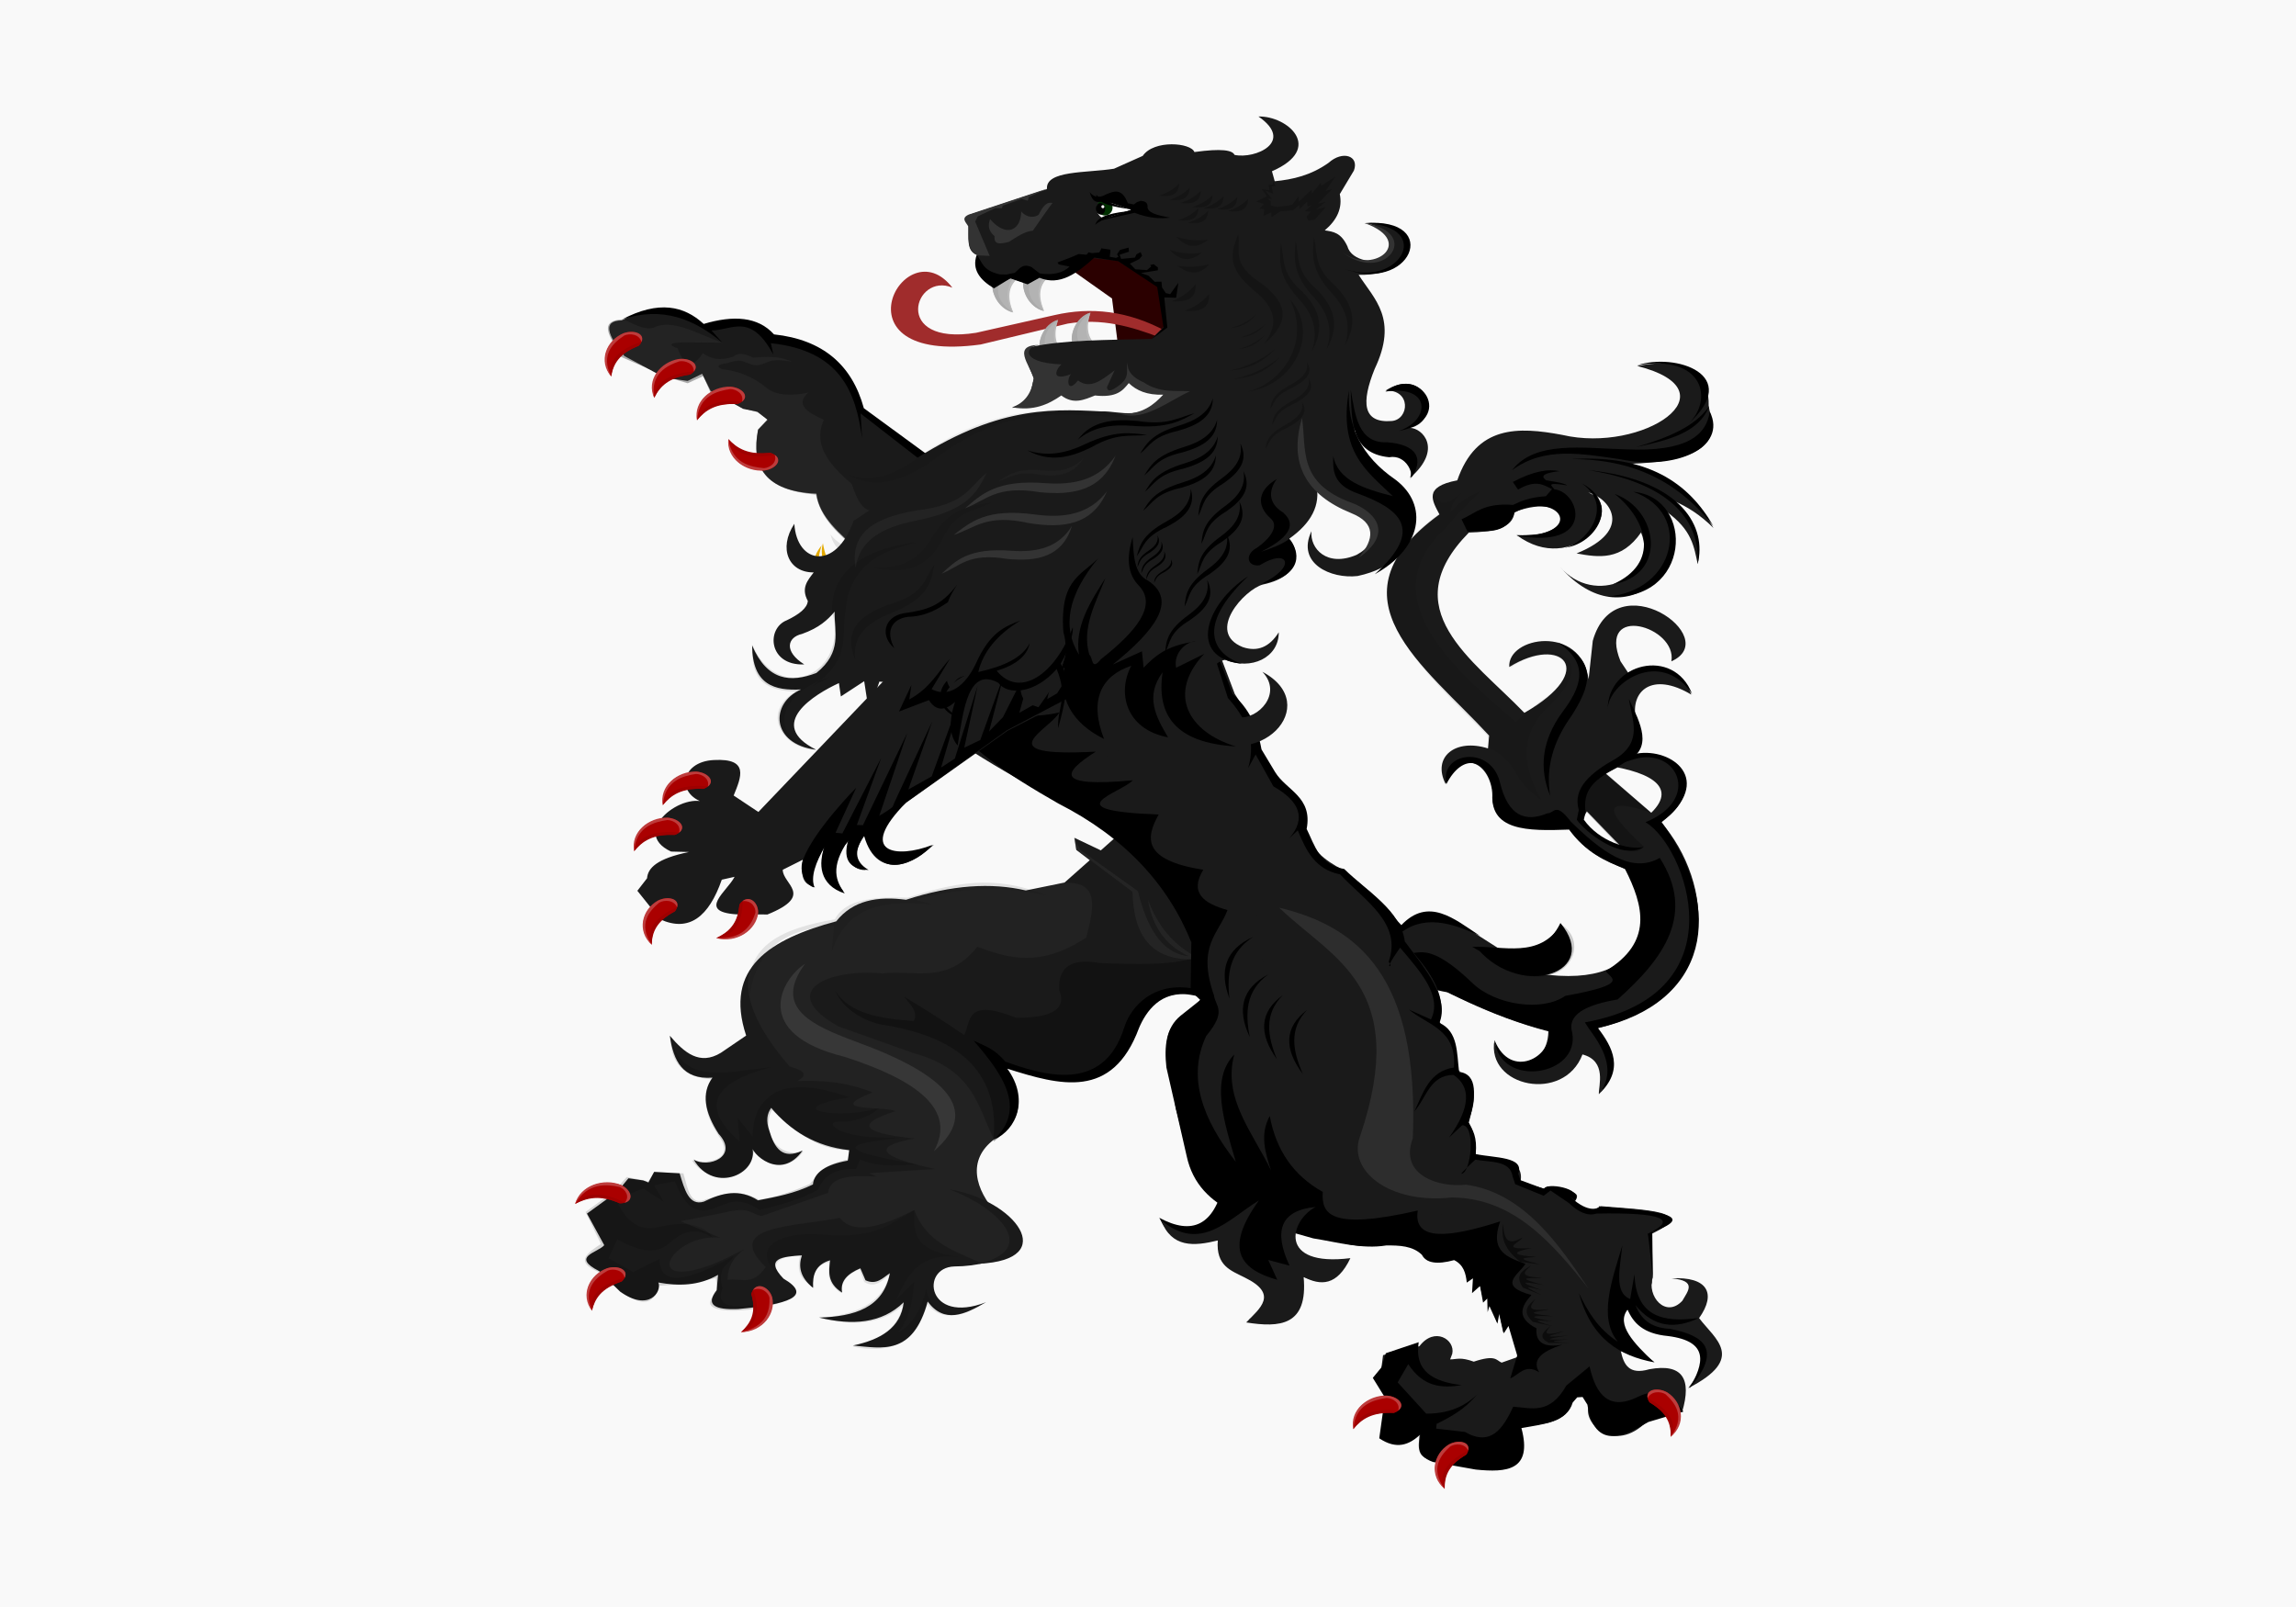 <?xml version="1.0" encoding="UTF-8"?>
<svg enable-background="new 0 0 820 952" version="1.1" viewBox="0 0 1000 700" xml:space="preserve" xmlns="http://www.w3.org/2000/svg" xmlns:cc="http://creativecommons.org/ns#" xmlns:dc="http://purl.org/dc/elements/1.1/" xmlns:rdf="http://www.w3.org/1999/02/22-rdf-syntax-ns#"><rect width="1e3" height="700" fill="#f9f9f9"/><g transform="matrix(1.848 0 0 1.621 -299.22 -693.97)"><path d="m384.2 553.71-19.374-16.125c-3.744-13.471-11.385-18.746-21.314-19.209-4.293-6.378-10.544-3.393-16.248-3.027-7.006-6.036-13.053-4.585-18.843-1.133-4.527 0.058-3.414 3.839 0.672 9.583l9.524 5.817 5.355 0.861 3.426-1.923 1.993 4.583 7.659 4.832 3.356 0.782 2.406 2.166-2.236 2.631c-1.62 9.902 1.538 16.6 13.756 17.225 0.668 6.32 5.574 10.763 10.03 15.406l22.141-4.387-2.444-17.326z" fill="#1a1a1a" stroke-opacity="0"/><path d="m308.89 513.92c2.766 1.505 5.601 3.403 7.831 1.845 4.726-1.683 10.321 2.556 15.571 4.437l-9.181-0.099c-3.642 0.115-3.616 0.735-1.471 1.644 1.497 4.715 3.421 5.598 5.928 1.276 1.775 1.493 3.985 2.162 7.21 0.912 1.057-1.172 2.686-0.831 4.598 0.262 3.053-0.175 6.097-0.59 9.219 1.159-3.241-0.754-4.775-0.458-5.879 0.102-2.966 1.569-3.8 0.424-5.178-0.029-1-0.588-2.379-0.487-4.109 0.252-2.864 0.391-2.452 0.993-1.354 1.64 3.816 0.437 7.417 2.085 10.426 4.947 2.457 2.337 6.514 2.185 9.916 1.337-3.143 3.191-0.276 5.339 3.671 7.3-4.407 11.179 9.43 18.404 15.194 25.997 0.49 5.297-1.79 8.465-6.877 9.478-4.451-4.325-9.011-8.567-10.192-15.348-11.46-1.107-15.734-7.093-13.561-17.457l2.135-2.835-2.3-1.829-3.692-1.249-7.44-4.088-1.685-4.398-3.696 1.935-4.886-1.737-10.779-5.35c-1.734-4.244-6.346-9.795 0.583-10.104z" fill="#333" fill-opacity=".387" stroke-opacity="0"/><path d="m308.54 513.93c8.647-5.167 14.6-3.626 19.222 1.229 6.998-2.378 12.767-1.993 16.572 2.809 11.513 1.405 18.399 8.221 21.176 19.841l19.763 16.494-0.494 2.671-20.043-17.758 0.354 6.674c-1.476-12.589-5.2-23.569-21.496-25.561l0.579 3.058c-5.429-11.511-9.85-6.418-14.584-6.488l2.588 3.305c-6.682-6.392-14.182-9.847-23.636-6.274z" stroke-opacity="0"/><path d="m335.77 536.64c-4.858-0.106-7.046 0.622-9.578 4.392-0.193-3.492 1.049-7.91 7.296-8.927 3.025-0.423 5.916 3.051 2.282 4.535z" fill="#a00" stroke-opacity="0"/><path d="m326.2 541.03c1.896-2.635 4.367-4.618 9.553-4.345 0.5-0.18 0.784-0.432 1.058-0.652-3.962-0.499-9.446 0.018-10.612 4.997z" fill="#9e0000" stroke-opacity="0"/><path d="m336.78 536.07c0.544-2.105-1.338-3.397-2.771-3.408-2.943 0.5-7.472 1.747-7.808 8.44-0.947-5.159 3.436-9.229 7.864-9.079 2.741 0.263 4.534 2.448 2.715 4.047z" fill="#be3c3c" stroke-opacity="0"/><path d="m324.57 528.74c-4.775 0.9-6.765 2.065-8.463 6.278-0.911-3.377-0.609-7.955 5.293-10.243 2.873-1.04 6.419 1.762 3.171 3.965z" fill="#a00" stroke-opacity="0"/><path d="m316.11 535c1.31-2.97 3.318-5.421 8.448-6.227 0.452-0.279 0.678-0.585 0.901-0.856-3.98 0.331-9.238 1.971-9.349 7.083z" fill="#9e0000" stroke-opacity="0"/><path d="m325.43 527.97c0.097-2.172-2.012-3.047-3.416-2.761-2.776 1.098-6.949 3.254-5.894 9.872-1.993-4.851 1.454-9.741 5.816-10.509 2.736-0.309 4.942 1.458 3.493 3.398z" fill="#be3c3c" stroke-opacity="0"/><path d="m312.46 520.99c-4.367 2.131-5.978 3.781-6.502 8.293-1.772-3.015-2.692-7.511 2.395-11.278 2.495-1.762 6.657 1e-3 4.106 2.985z" fill="#a00" stroke-opacity="0"/><path d="m305.96 529.27c0.478-3.211 1.766-6.106 6.501-8.239 0.362-0.389 0.499-0.744 0.642-1.064-3.751 1.372-8.388 4.344-7.143 9.303z" fill="#9e0000" stroke-opacity="0"/><path d="m313.1 520.02c-0.481-2.121-2.746-2.407-4.024-1.76-2.387 1.793-5.841 4.976-3.073 11.079-3.205-4.152-1.174-9.778 2.83-11.673 2.557-1.022 5.151 0.099 4.268 2.354z" fill="#be3c3c" stroke-opacity="0"/><path d="m343.44 549.83c-4.838 0.45-7.072-0.122-9.865-3.703 0.054 3.497 1.606 7.815 7.91 8.388 3.048 0.208 5.686-3.462 1.956-4.685z" fill="#a00" stroke-opacity="0"/><path d="m333.59 546.13c2.077 2.494 4.683 4.297 9.837 3.658 0.511 0.144 0.813 0.376 1.102 0.575-3.917 0.779-9.424 0.651-10.939-4.233z" fill="#9e0000" stroke-opacity="0"/><path d="m344.49 550.32c0.692 2.061-1.094 3.484-2.522 3.595-2.971-0.29-7.577-1.214-8.386-7.866-0.579 5.213 4.081 8.963 8.487 8.5 2.715-0.456 4.349-2.763 2.421-4.229z" fill="#be3c3c" stroke-opacity="0"/><path d="m547.75 526.45c1.516-0.152 17.157-4.614 16.872 10.681 0.655 4.898 5.168 14.591-18.189 15.601 11.905 4.948 16.206 11.014 19.31 17.255-3.086-3.516-6.268-5.815-9.51-7.339 4.047 5.356 6.882 10.9 5.8 17.05-0.877-4.608-1.273-9.178-7.498-14.204 7.841 12.841-9.227 35.43-25.016 14.855 8.238 11.081 23.475 2.701 19.159-9.142-4.617 7.576-9.895 6.741-15.195 5.622 13.73-6.335 7.669-14.958 2.756-16.382 9.462 4.219-3.587 22.759-16.88 11.448 15.512 0.91 12.948-11.945-0.499-6.21-0.378 4.566-5.233 5.339-10.762 5.542-17.776 20.607 0.775 33.894 13.082 48.439 17.616-11.46 8.778-21.053-3.559-12.315-0.49-8.152 16.851-11.534 18.7 3.267l0.979-10.305c5.32-21.391 30.91-0.73 18.525 5.51 1.424-9.339-17.521-15.678-11.996-0.035l1.84 3.153c4.068-3.132 12.498-1.967 14.848 5.825-9.239-6.306-14.466-0.962-13.041 6.654 2.845 5.421 1.412 10.358-7.218 14.482l10.821 10.625c6.519-7.233-0.828-11.551-13.184-13.098l10.067-2.643c13.503-0.689 14.307 11.906 5.362 18.173 12.349 15.99 15.676 47.451-15.652 55.651 2.321 3.942 7.622 8.04 1.064 17.537-0.113-2.167 1.987-8.938-3.86-10.683-4.368 13.146-22.752 8.766-20.739-3.877 1.076 8.276 12.437 9.009 12.702-2.318-13.85-4.132-25.887-11.576-31.663-15.414l-4.921-10.465 6.678-5.346c3.86-1.868 5.979 0.897 8.71 2.035l18.758 13.653c28.146 4.819 27.122-18.101 20.624-28.029-4.591-2.354-9.19-4.177-13.713-11.453l-0.789-5.478 4.881 4.293c1.934 3.951 5.262 5.416 8.693 6.698l-8.18-9.62-2.405 4.88c-6.889-0.989-19.067 1.87-19.87-8.323 0.24-9.046-7.244-14.428-11.001-3.869-3.303-7.34 2.324-12.376 9.967-9.603l0.269-3.44c-15.228-18.855-38.795-37.004-11.702-59.443-1.704-3.664-3.862-7.419 4.193-9.151 4.495-14.822 14.306-14.459 24.778-12.207 18.883 5.037 41.079-11.76 17.603-18.537z" fill="#1a1a1a" stroke-opacity="0"/><path d="m551.08 646.53-10.648-10.612c-4.634 2.63-5.429 6.267-4.632 10.321l7.953 9.499c2.006 1.202 4.4 1.942 5.578-0.166-10.03-10.471-9.1-13.241 1.75-9.041z" fill-opacity=".217" stroke-opacity="0"/><path d="m502.82 638.77c3.851-8.469 9.581-6.955 10.9 1.83-1.134 10.914 8.272 10.847 18.009 10.435 3.826 5.995 8.425 8.499 13.135 10.505 4.507 10.088 6.624 19.807-4.495 27.484 0.912 1.904 6.288 3.45-9.566 6.7-5.412 4.322-16.43 2.518-21.88-3.459-12.223-13.407-13.344-5.614-16.088-8.97 3.356 3.828-2.619 8.901 10.219 11.465 7.218 3.83 14.322 7.718 23.884 10.367 0.899 6.988-8.988 13.266-12.773 2.525 1.273 13.067 20.155 9.596 18.298-2.018-1.301-4.92 3.253-7.508 10.698-8.944 10.993-11.138 18.383-23 9.929-38.043-6.787 4.415-13.858-1.827-20.974-9.764-3.657-5.492-3.894-2.118-5.477-2.233-5.322 2.541-9.3 0.642-11.187-8.171-2.109-10.317-14.351-8.285-12.63 0.292z" stroke-opacity="0"/><path d="m517.8 607.63c2.933-7.811 25.202-6.226 8.218 11.281-6.179 7.558-4.989 15.792-0.792 24.302-2.064-1.926-4.19-3.47-5.951-7.266-1.633-3.515-3.903-5.42-6.346-6.887l-0.477-3.335c-19.054-21.675-35.797-39.26-11.39-59.536-0.987-2.077-1.573-4.382-1.405-6.469 0.996 2.925 2.04 5.751 6.836 0.641-2.339 2.732-2.571 4.092-2.76 5.423 2.433-3.215 4.824-4.569 7.21-5.714-3.046 3.308-6.008 6.592-8.004 9.588-17.945 18.417 0.76 37.473 16.192 52.44l5.318-5.117c13.898-10.224 3.26-17.527-6.647-9.35z" fill-opacity=".075" stroke-opacity="0"/><path d="m519.34 571.98c2.742 0.01 4.779-0.091 6.133-0.537 8.994-2.965 1.775-10.866-6.61-5.593-2.032 6.358-6.922 4.708-11.091 5.077l-1.397-3.269c3.431-1.697 5.255-4.466 12.128-3.867 1.904-1.03 3.858-2.042 7.747-2.329l1.454-1.918c-2.03-1.149-3.879-2.635-8.009 0.126l-1.231-2.052c4.992-2.99 8.38-3.527 11.009-2.901-3.023 0.419-4.889 1.073-3.149 2.462 3.557 0.604 4.579 1.01 4.936 1.364-5.669-1.047-3.288 0.316-3.038 1.042 6.291 0.82 9.651 16.382-8.881 12.396z" stroke-opacity="0"/><path d="m565.71 569.44c-5.853-11.62-15.513-19.195-33.464-17.962 16.235-9.7e-4 26.129 7.472 33.464 17.962z" stroke-opacity="0"/><path d="m562.02 579.66c0.49-8.976-3.521-21.207-25.865-25.228 22.452 2.644 28.059 15.578 25.865 25.228z" stroke-opacity="0"/><path d="m540.76 588.41c19.823 1.651 20.769-26.566 6.134-28.14 14.139 5.755 9.855 26.687-6.134 28.14z" stroke-opacity="0"/><path d="m542.47 560.85c10.389 4.243 12.448 21.786-0.418 24.267 11.121-5.656 8.171-17.206 0.418-24.267z" stroke-opacity="0"/><path d="m534.7 557.99c8.716 6.936-0.653 18.21-5.333 17.338 7.576 0.49 15.276-11.392 5.333-17.338z" stroke-opacity="0"/><path d="m564.74 537.25c-3.326 5.557-9.909 8.559-17.214 10.996 7.457-1.824 14.789-3.782 17.214-10.996z" stroke-opacity="0"/><path d="m564.87 538.7c-0.753 6.32-5.364 10.924-19.853 10.152-10.118-0.272-21.286-2.425-26.754 5.623 7.629-6.484 16.648-4.39 25.561-2.95 12.974 3.114 25.275-3.164 21.046-12.825z" stroke-opacity="0"/><path d="m559.77 542.04c13.061-13.29-3.168-19.209-11.985-15.757 15.81-3.155 18.008 9.496 11.985 15.757z" stroke-opacity="0"/><path d="m529.01 600.72c7.829 5.788 5.438 12.27 1.046 18.889-4.732 7.462-5.478 14.911-2.79 22.351-1.108-7.409 0.653-14.594 5.077-21.57 4.152-7.471 6.653-14.655-3.332-19.67z" stroke-opacity="0"/><path d="m560.71 614.56c-4.365-12.81-19.975-8.158-19.889 4.163 0.021-6.84 12.315-16.741 19.889-4.163z" stroke-opacity="0"/><path d="m545.82 615.95c2.683 6.419 5.977 13.413-0.845 16.936-4.532 3.48-10.379 5.443-9.34 13.263l-0.435 2.223c3.634 5.839 10.489 8.259 14.12 7.348-5.462 3.806-13.988-4.33-15.774-7.326l0.464-2.597c-1.53-5.912 2.845-10.096 8.733-13.837 6.433-4.627 3.806-10.443 3.077-16.009z" stroke-opacity="0"/><path d="m553.54 649.04c15.053 23.492 11.133 48.629-15.021 55.32 3.427 5.106 6.356 11.168 0.209 17.784 3.881-5.609 1.7-11.472-2.206-17.408l-1.082-1.893c37.118-7.646 23.701-47.562 14.286-53.782 13.324-6.181 7.442-20.161-2.483-17.004l-3.76 1.3 4.243-2.752c8.258-1.591 18.407 7.129 5.814 18.434z" stroke-opacity="0"/><path d="m480.81 696.8c-3.66 5.941-1.475 11.501 5.42 16.753-4.583-5.207-7.849-10.593-5.42-16.753z" stroke-opacity="0"/><path d="m477.76 692.66c-5.399 4.827-5.015 10.658 0.027 17.297-2.817-6.055-4.301-11.973-0.027-17.297z" stroke-opacity="0"/><path d="m529.68 676.14c9.679 13.353-9.055 20.525-19.381 7.136 6.339-1.557 14.537 4.099 19.381-7.136z" stroke-opacity="0"/><path d="m529.66 676.39c5.361 13.73-6.923 13.237-10.575 13.215 12.812 4.641 17.692-8.416 10.575-13.215z" fill-opacity=".184" stroke-opacity="0"/><path d="m529.77 676.65c-0.555 13.311-15.398 10.04-20.853 5.893 7.366-0.307 15.693 3.224 20.853-5.893z" stroke-opacity="0"/><path d="m450.53 696.48c-7.207 0.479-14.715-7.565-21.363 8.69-7.425 17.886-19.161 13.939-31.086 9.035 3.583 6.619 7.048 13.239-1.802 20.038-6.605 5.606-4.489 13.579 0.55 19.955 10.877 8.044 1.019 14.166-10.017 14.238-8.056 0.279-6.447 15.755 7.498 9.608-5.026 3.341-9.851 5.839-13.759-0.178-3.498 14.684-10.737 12.491-17.64 11.816 6.486-1.561 11.301-4.675 11.994-11.616-5.188 5.745-12.124 6.263-19.955 4.107 8.334-0.287 15.148-2.597 16.694-11.924-1.691 1.262-3.121 3.255-5.743 1.903l-1.213-3.215c-3.06 1.451-4.829 3.477-4.286 6.532-3.571-2.539-3.158-5.621-2.857-8.688-3.448 1.15-4.171 4.006-4.007 7.417-3.135-2.909-3.482-5.823-2.635-8.74-4.547 0.333-8.942 0.752-4.333 6.245 7.169 4.786 0.822 6.976-10.703 8.171-5.37 0.259-7.802-1.034-5.047-5.062l0.325-4.12c-4.604 3.005-9.315 3.03-14.06 2.057 0.878 2.566-2.324 7.901-9.021 2.445l-4.906-5.492c-6.803-3.941-0.397-4.919 1.166-6.983l-4.07-8.497 7.239-5.992 2.541-3.496 3.463 0.578 1.241 0.557 1.342-2.852 6.01 0.388c1.145 4.291 2.174 8.852 5.711 7.611 4.173-2.368 8.387-3.543 12.757-0.352 4.245-0.936 8.475-1.768 12.951-4.265 0.276-3.275 3.12-5.359 8.212-6.401l0.344-2.817c-7.937-1.005-13.82-5.175-18.391-11.368-1.005 1.568-1.255 3.555-0.449 6.126 1.202 4.669 3.091 7.935 7.851 5.331-5.249 8.503-12.338 0.67-12.045-1.476 2.432 7.445-8.755 13.527-13.631 3.889 3.262 2.474 10.865-0.72 5.862-6.919-3.283-5.804-4.116-10.928-1.423-15.075-7.013 0.593-9.23-4.511-10.06-11.263 3.418 4.588 7.051 8.069 12.044 4.582l5.944-4.618c-5.308-18.261 5.697-25.949 21.231-30.703 3.948-5.673 9.761-6.8 16.451-5.792 10.809-4.002 20.131-4.64 28.226-2.503l9.141-2.127 16.723-16.92 24.678 19.56z" fill="#1a1a1a" stroke-opacity="0"/><path d="m396.04 734.39c1.457-16.577-6.452-27.305-25.848-30.859-3.814-0.629-9.491-3.821-11.43-9.211 3.317 6.202 10.63 7.521 18.5 8.159 1.193-2.381-0.858-4.421-2.23-6.532 5.083 3.509 9.892 6.967 14.134 10.317 1.605-3.751 0.283-10.099 12.272-4.642 9.827-0.019 11.624-3.139 10.089-7.544-0.208-5.733 2.452-8.654 9.598-7.177 20.54 0.989 20.576-1.236 25.443-2.705l3.541 12.195c-9.567-2.697-17.47-1.846-20.666 9.046-5.477 14.636-16.899 14.954-30.758 9.404 4.746 8.002 3.49 14.577-2.511 20.023z" fill-opacity=".302" stroke-opacity="0"/><path d="m319.9 706.82c2.812 13.415 14.055 9.078 23.715 8.075-15.619 4.729-15.502 11.774-7.397 19.995l-0.449-6.395 3.508 4.984c0.176-4.536 0.932-8.878 5.574-11.917 4.781-2.478 10.833-1.112 17.26 1.392-17.601 3.455-1.423 6.126 6.986 2.858-2.017 2.466-6.292 3.916-9.522 3.751-3.766-0.192-0.262 5.17 15.354 4.155-9.551 1.4-21.579 2.557 3.704 7.381-4.073-0.182-8.75 1.149-14.041-1.406l-0.909 2.536c-4.075-0.16-7.358 1.115-8.909 5.524-4.281 2.764-9.03 4.154-13.796 5.497-5.565-4.195-7.963-1.422-11.115-0.307-3.411 1.379-6.488-0.077-8.878-7.392l-4.893 1.068 2.267 4.427-4.789-3.537-3.61 1.53-2.351 2.587c2.512 5.67 5.718 7.183 9.328 6.28 6.626-1.836 10.898-0.822 12.981 2.845-1.267-0.744-4.599-3.799-9.309 0.53-2.413 2.474-5.162 5.005-13.218-0.133l-2.041 5.081 5.794 3.701 6.204-3.525c0.103 5.798 3.683 7.912 17.408-0.717-1.003 2.646-3.941 2.256-2.582 8.606-1.568 4.631 1.113 6.922 16.294 2.328-5.038 4.282-25.17 5.951-17.475-1.184l-0.36-3.894c-4.159 1.064-8.584 1.792-13.362 2.076-2.105 8.62-8.188 2.754-14.459-3.795-5.546-2.709-2.4-5.074 0.736-7.439l-3.635-8.586 6.795-5.65 2.929-3.759 4.132 0.904 0.9 0.319 1.464-2.556 6.842 0.359c1.054 3.923 1.52 9.083 5.464 6.918 3.728-0.964 6.968-3.166 12.387 0.162 3.725-0.693 7.689-2.049 11.953-4.23 2.136-2.472 2.069-4.897 9.14-6.633l0.072-2.411c-7.941-0.251-13.046-5.522-18.129-10.832-2.371 4.477 0.423 13.235 7.383 11.142-2.026 3.079-6.395 6.462-11.623-0.084-1.697 8.877-10.908 8.726-14.594 2.5 5.114 1.158 9.95-0.928 6.283-6.597-2.632-4.637-4.309-9.481-1.796-15.236-6.825-0.472-9.471-4.748-9.613-11.303z" fill-opacity=".151" stroke-opacity="0"/><path d="m388.84 766.02c-12.664-1.726-11.264-7.446-11.521-12.695-5.325 3.31-8.789 7.801-21.281 6.562-8.86-1.024-19.04 2.646-9.702 12.031-3.478-4.612-0.589-6.065 4.163-6.593-1.207 6.107 1.237 7.192 3.296 8.808-0.908-5.133 1.264-6.094 3.555-6.892-0.223 2.829-0.708 5.668 2.795 8.365 0.081-3.785 2.114-5.23 4.324-6.464l1.122 3.466c2.571 1.753 4.186-0.314 5.93-1.863-1.781 7.778-8.082 10.674-16.304 11.496 6.593 1.714 13.16 2.66 19.483-3.245-1.372 6.644-6.106 9.358-11.769 10.985 7.842 1.917 14.342-0.037 17.585-11.391 2.113 3.159 5.397 4.018 10.277 1.739-6.172 1.625-9.644-0.363-10.585-5.735-1.153 5.216-3.148 9.274-6.477 11.499 3.057-4.953 3.28-9.263 3.627-13.601l-4.162 4.755c2.819-7.105 5.764-12.85 15.645-11.226z" fill-opacity=".104" stroke-opacity="0"/><path d="m417.91 680.07c-10.989 8.204-18.377 5.484-25.666 2.468-7.173 10.288-14.859 6.101-22.359 7.167-12.339-1.393-25.316 4.638-10.33 14.249l17.685 7.165c14.419 4.507 15.096 14.625 19.045 23.407-6.611 4.999-4.974 11.995 0.629 19.952 14.004 7.315-2.173 14.239-3.697 13.093-6.194-3.273-13.028-5.506-15.818-14.314-10.808 6.406-15.174 5.382-17.591 2.111-10.479 2.421-27.688 1.975-17.433 13.226-3.18 5.37-6.013 2.798-8.986 3.435 0.06-4.005 1.73-6.386 3.949-8.215-2.984 1.688-5.351 3.107-7.373 3.986-17.568 7.634-9.585-8.591 1.768-7.045l-9.424-4.482 9.816-2.189c6.717-1.984 6.594 0.288 9.293 0.804l15.64-6.221c0.539-4.676 5.811-4.713 11.466-4.373l-1.76-0.929 15.507-1.116c-13.038-3.243-15.29-6-4.844-8.186-13.415-1.621-13.197-4.19-4.5-7.348-2.563-1.475-17.146 0.283-5.361-5.051-7.05-3.161-12.402-3.162-17.696-3.056 2.839-1.871 1.075-2.983-1.866-3.9-21.29-28.119-3.214-37.36 10.972-39.622 2.25-5.113 8.95-5.911 16.79-5.603 8.089-2.032 15.766-4.582 27.232-2.367l9.997-1.742c8.19-0.439 6.684 7.024 4.918 14.7z" fill="#fff" fill-opacity=".038" stroke-opacity="0"/><path d="m434.05 663.5-18.893-10.238 0.429 3.243 13.287 11.57c1.054 13.665 7.107 18.273 16.017 17.706l3.463-8.622z" fill="#1a1a1a" stroke-opacity="0"/><path d="m415.05 653.16 0.503 3.238 13.283 11.349c0.223 11.762 4.376 19.1 15.964 18.066-6.728-3.725-10.182-9.416-12.333-15.89 1.192 8.258 4.978 12.706 9.642 15.134-6.215-0.599-9.89-7.505-12-17.455l-13.549-11.039z" fill="#333" fill-opacity=".443" stroke-opacity="0"/><path d="m408.64 668.79c-12.639-6.009-22.464-3.203-32.831 0.546-7.768-0.289-14.677 0.349-17.116 5.815-11.882 2.349-21.415 6.67-20.05 20.143 1.49-10.943 7.109-17.613 19.844-18.38l-0.53 6.885c3.557-12.367 12.438-13.931 23.805-12.57l-4.156-1.355c10.384-3.178 20.734-3.913 31.035-1.083z" fill-opacity=".094" stroke-opacity="0"/><path d="m450.36 697.03-7.888-1.601c-6.991-1.28-10.478 4.508-12.119 8.944-6.281 19.32-18.587 15.398-31.037 10.916 5.179 8.078 2.247 16.361-3.1 19.042 7.655-8.352 2.12-17.424-4.828-26.574 2.411 1.355 4.701 1.925 7.473 5.645 8.546 3.432 23.136 8.944 28.041-9.308 1.746-5.998 7.066-11.88 15.508-10.466l8.718 1.594c-0.173 0.34-0.557 2.475-0.766 1.808z" stroke-opacity="0"/><path d="m392.62 767.71c14.612-4.011 4.32-15.218-6.927-19.989 15.416 2.831 26.268 18.952 6.927 19.989z" fill="#1a1a1a" stroke-opacity="0"/><path d="m351.66 687.1c-7.807 12.066 2.001 16.698 12.368 21.094 20.851 8.701 29.271 18.281 17.996 29.252 5.402-11.177-4.018-19.083-20.998-25.321-22.386-6.26-14.871-21.096-9.367-25.025z" fill="#fff" fill-opacity=".094" stroke-opacity="0"/><path d="m443.79 588.36 8.774 26.038c3.061 5.264 6.049 10.518 6.198 15.363 1.776 3.708 3.447 7.571 6.311 9.693 3.31 3.566 5.817 7.16 4.155 10.902 1.811 4.479 2.926 9.302 9.204 11.573 7.692 7.277 15.533 14.596 14.19 19.329 5.206 6.47 10.38 12.949 8.3 21.521 1.842 2.153 3.693 4.25 4.559 13.438 3.937 1.657 4.511 6.356 2.363 13.516 2.191 3.503 1.54 6.093 1.784 8.971 7.425 0.547 11.339 2.133 10.069 5.253l0.275 1.493 5.852 2.197 0.862-0.732c3.672 0.916 9.038 1.409 6.027 3.994 2.301 1.929 4.516 3.268 6.271 1.481 12.448 0.809 22.726 2.011 12.24 6.979l0.204 12.013c-1.437 5.069 3.079 11.07 6.995 6.263 1.249-2.545 3.579-5.369-2.545-6.02 8.399-0.507 10.664 3.968 6.486 10.689 3.72 5.641 11.184 10.764-2.553 18.822 6.143-9.209 2.944-13.081-4.621-14.461-4.988 0.201-7.895-2.841-9.918-7.261-3.351 5.361 1.131 10.115 6.631 14.79l-7.991-3.022c0.683 3.565 1.886 6.483 6.724 4.87 7.779-1.624 10.048 2.514 7.734 11.446l-8.239 2.496c-7.852 9.158-15.466 0.291-13.696-4.223l-1.312-2.558-1.338-0.153-1.381 1.752c-0.73 4.127-4.356 6.579-12.77 6.262 9e-3 5.438 4.081 12.861-9.13 11.843l-9.855-2.355c-5.298-0.192-4.379-3.869-4.14-7.166-2.695 3.312-5.631 3.357-8.729 1.211l0.362-11.733-2.37-4.223 1.682-2.664 0.423-3.721 8.576-2.407c3.539-5.34 8.47-1.776 7.734 2.03l-0.501 1.52c1.603-0.013 2.395-0.706 5.573 0.604 5.16-1.939 5.234-0.408 6.561 0.268l3.832-1.538-0.05-1.401-2.144-7.236-1.26 2.048-1.086-5.571-0.341 2.917-1.851-5.243-0.169 1.508-0.024-3.805-1.163 1.644-0.936-4.474-1.596 1.96 0.413-4.021-1.728 1.363c-0.165-3.623-1.378-5.366-3.211-5.997-4.307 1.076-7.181 1.087-6.603-1.469-2.594-0.97-1.533-3.022-9.633-2.363-7.409 1.27-10.69-1.063-15.507-2.055-2.402-0.407-6.499-4.801-6.296 0.924 2.294 8.818 9.907 8.262 12.616 5.062-3.213 6.001-8.125 6.217-14.367 1.912-0.143 1.437-0.293-15.378-4.572-11.537 3.756 11.987 2.581 6.718 2.052-0.474-24.389-50.121 11.316 18.256-0.855 1.834-4.097 4.821 5.386 1.945 1.528 1.964-6.672 2.647-3.521-7.224 0.409-0.797-4.207-2.733-5.473 9.928-2.506 1.772-11.494 5.245-3.224-9.714 3.305-1.723-7.755-4.221-11.603 8.592-7.788 0.185-13.404 2.312-8.486-5.365 5.427 1.07-22.507-7.886-21.482 3.338-1.523-1.962-6.439-8.261-2.741 2.758 0.655-1.121-5.56-9.513-4.286 0.419 0.784 0.948 5.757-0.095 6.061-3.903-2.228-0.635 5.658-5.018 8.597-1.362 5.288-0.661-9.368 3.494-13.135-0.52-7.648 0.359 9.296-3.708 4.096 1.055-1.232 1.521-4.101-5.163-5.17-6.897 3.671-1.967 6.774 1.996-5.174 2.836-6.979-4.369-9.989-3.395-10.772-16.174-13.503-26.968-0.917-9.532-5.564-21.781 2.68-24.636l3.275-4.724-1.298-2.158-0.615-11.616 0.072-0.586c-2.725-11.502-9.913-20.499-18.343-28.8-16.004-14.407-60.971-32.527-58.584-60.369l39.978-19.708 36.714 14.526 1.255 0.957" fill="#1a1a1a" stroke-opacity="0"/><path d="m560.08 801.26c7.9-10.577 3.425-14.294-4.573-16.058-4.851-0.285-6.938-2.953-8.156-6.369 4.368 6.078 9.452 6.452 14.961 3.436-8.378 1.356-14.872-0.287-15.179-11.787l-1.019 6.694c-3.914-1.738-2.357-8.544-1.845-14.384-2.529 9.595-5.693 19.472-1.045 25.89-4.69-3.489-7.128-8.172-9.178-13.062 2.966 12.42 9.697 16.842 17.696 18.568-4.797-5.141-8.986-10.188-6.233-14.158 1.34 3.585 3.708 6.487 9.517 7.1 9.863 1.427 8.453 7.378 5.055 14.129z" stroke-opacity="0"/><path d="m558.48 807.12c-3.038-4.88-6.609-5.921-10.648-3.589-6.548 3.624-9.759-0.383-11.284-8.241l-5.471 5.152c-3.957 7.984-8.268 5.968-12.518 5.685-2.438 5.941-5.289 10.761-11.38 6.778l-6.784-0.893 0.112-1.279c7.269-4.02 8.076-6.358 10.668-9.161-2.956 3.627-6.709 6.417-13.12 6.415l-6.736-8.402 2.496-4.905c3.592 6.274 8.024 6.5 12.606 5.645-6.596-0.896-11.212-3.61-10.145-11.54l-7.747 2.966-0.968 3.717-2.095 2.907 2.857 5.282-1.339 10.955c4.085 3.126 7.074 1.778 9.699-1.052 0.024 2.659-1.377 5.604 2.932 7.404l10.123 2.05c7.25 0.827 13.43 0.329 10.754-11.147 5.133-1.052 10.731-1.584 12.085-6.869l1.061-1.39 1.274-0.095 1.128 2.064c1.897 14.336 11.302 6.445 14.378 4.649l8.229-2.796z" stroke-opacity="0"/><path d="m519.49 792.36-2.048-7.931-1.107 1.987-1.052-5.31-0.454 2.708-1.896-4.749-0.413 1.644-0.09-3.645-0.982 1.097-0.708-4.473-1.895 1.909 0.212-3.974-1.451 1.149c-0.218-2.47-0.733-4.764-2.977-6.042-4.027 1.258-6.591 0.815-7.601-1.433-2.197-2.415-5.279-2.535-8.417-2.506-5.663 1.058-11.431-0.86-17.167-1.896-12.701-4.279-26.984-6.771-29.859-22.153l-4.768-23.772c-0.565-5.684-0.077-10.692 3.278-13.857l4.717-4.275-2.286-2.469 0.166-13.039c-5.52-15.6-15.701-28.208-31.353-37.305-11.607-7.557-22.255-15.421-27.316-25.076l12.022-5.434c1.837 4.7 4.488 8.748 15.538 6.061-2.318 4.643-17.402 12.091 8.589 10.514-7.943 5.733-9.694 9.66 8.712 7.705-2.777 3.476-19.052 8.099 6.1 9.2-3.118 6.39-3.776 12.246 10.52 14.853-3.286 6.093 0.02 9.027 5.713 10.816-2.131 6.466-7.266 9.607-3.184 22.951 0.335 2.937 3.135 4.076-1.835 10.883-4.563 11.071-0.883 22.38 6.972 33.81-2.849-11.016-6.012-22.194-0.356-28.836-2.815 11.781 4.414 21.097 8.654 31.146-1.374-4.826-2.681-9.655-0.296-14.614 1.475 9.13 5.56 15.996 12.493 20.392-0.334 5.822 1.536 10.47 22.386 5.016-1.145 8.402 7.453 7.305 19.424 2.918-2.565 8.21 1.846 9.664 5.956 11.408-1.534 2.859-6.784 5.85 1.407 8.364-2.44 3.091-3.599 6.138 1.206 8.972-0.309 3.848 1.812 5.24 6.152 4.39-5.502 1.922-7.165 4.417-5.512 7.407-3.362-2.37-4.715 0.655-6.826 1.644z" stroke-opacity="0"/><path d="m506.27 716.33c-5.395-3.635-11.497 11.183-17.278 17.611 5.757-5.885 9.334-26.331 17.278-17.611z" stroke-opacity="0"/><path d="m508.66 734.94c-2.481 7.658-6.217 8.143-9.692 10.118 3.303-3.17 11.226-1.137 9.692-10.118z" stroke-opacity="0"/><path d="m444.11 588.07 8.824 26.532c2.983 5.201 5.761 10.372 5.644 15.126l4.151 7.466c7.194 6.451 6.9 9.839 6.632 13.238 1.197 5.746 4.756 8.899 8.952 11.352 10.03 8.787 14.655 15.04 14.468 19.47 5.548 6.932 10.384 13.914 8.374 21.377 1.921 3.727 3.912 7.332 4.481 13.44 2.891 2.149 5.279 4.856 2.285 13.518 0.865 1.616 1.68 3.476 1.803 8.79 4.859 1.265 11.615 0.858 10.546 7.347l5.496 1.773 1.091-0.539c3.418 0.915 8.341 1.307 6.089 4.192 2.061 1.188 4.116 3.187 6.201 1.082 10.255 0.982 23.3 1.298 12.08 7.411l0.018 13.811-1.993-9.704-4.215 9.57-0.419-11.814c-5.605 8.481-11.126 1.861-16.653-3.62-8.169 7.546-11.175 2.695-12.848-5.354-11.615 6.535-14.885 2.115-17.013-3.804-18.42 5.235-14.669-2.28-17.534-5.99-20.21-4.968-17.73-28.434 6.16-20.452-7.62-5.139-6.64-10.583-7.228-15.971-12.217-7.112-22.829-15.418-21.368-32.699-12.122-5.545-8.545-8.109-6.607-10.985-12.154-6.349-15.776-11.263-9.397-14.492-15.693-3.887-20.87-7.533-7.488-10.753-11.883-0.793-21.763-2.034-6.093-8.999l-6.801-10.177-27.493-21.753 15.066-7.887z" fill="#1a1a1a" stroke-opacity="0"/><path d="m469.99 699.48c-5.469 4.706-5.449 10.535-1.008 17.269-2.341-6.104-3.412-12.043 1.008-17.269z" stroke-opacity="0"/><path d="m464.28 695.5c-5.58 4.598-5.701 10.427-1.423 17.248-2.193-6.149-3.12-12.109 1.423-17.248z" stroke-opacity="0"/><path d="m460.84 689.94c-6.298 3.765-7.421 9.513-4.375 16.859-1.105-6.389-0.994-12.413 4.375-16.859z" stroke-opacity="0"/><path d="m457.31 679.85c-6.566 3.369-8.121 9.037-5.641 16.557-0.617-6.446-0.049-12.452 5.641-16.557z" stroke-opacity="0"/><path d="m516.05 756.91c-0.062 3.072-0.432 6.069 4.139 10.271l4.801 0.731c-7.383-2.031-2.648-1.746-1.073-2.066-5.142-0.403-6.358-1.122-0.972-2.37-8.153 0.584-2.503-1.673-2.21-2.827-4.255 2.874-4.211-0.831-4.685-3.74z" fill-opacity=".542" stroke-opacity="0"/><path d="m522.74 768.17c-1.869 1.333-4.003 2.525-1.889 5.963l4.386 1.988c-6.213-3.457-1.629-1.688 0.139-1.283-4.922-1.962-5.72-2.7 0.419-1.382-8.524-2.571-1.527-1.606-0.554-2.013-5.961-0.211-3.736-1.827-2.5-3.274z" fill-opacity=".542" stroke-opacity="0"/><path d="m523.77 777.14c-1.558 1.626-3.406 3.161-0.605 6.17l4.731 1.198c-6.836-2.326-1.957-1.377-0.133-1.281-5.252-1.081-6.191-1.669 0.121-1.426-8.921-1.062-1.839-1.313-0.968-1.878-5.905 0.814-4.058-1.152-3.147-2.783z" fill-opacity=".542" stroke-opacity="0"/><path d="m527.32 784.43c-1.463 1.453-3.213 2.894-0.372 4.527l4.66-0.021c-6.755-0.395-1.959-0.622-0.175-0.892-5.165 0.201-6.103-0.045 0.068-1.043-8.746 0.896-1.842-0.598-1.011-1.164-5.735 1.679-4.002-0.071-3.17-1.407z" fill-opacity=".542" stroke-opacity="0"/><path d="m443.55 587.99 8.824 26.532c2.868 3.124 5.564 6.802 6.86 14.983l3.214 6.096c2.641 4.937 8.871 6.614 7.425 15.263 1.923 4.452 2.972 9.636 8.863 10.772 5.488 6.128 13.298 11.108 14.273 19.468 4.947 7.548 10.529 15.169 8.156 21.881 4.426 2.28 4.08 8.042 4.628 13.152 4.531 0.669 3.958 6.6 2.29 13.66 0.936 2.046 2.02 3.799 1.634 8.442 4.527 1.065 11.571 0.665 10.021 5.268l0.506 1.735 5.58 2.357c0.342-1.782 9.079-0.263 7.325 3.046 0 0-2.512-2.073-0.095 0.117 3.817 3.459 5.864 1.871 5.815 1.484-0.025-0.199-0.165 0.056-0.165 0.056 11.12 1.164 24.792 1.913 12.624 6.865l0.125 12.917s-0.996-11.984-1.163-12.262c-0.167-0.277 0.066-0.217 0.066-0.217 6.976-3.8 3.623-5.722-12.197-5.376-2.118 0.792-4.31-0.48-6.542-2.883l-4.279-3.319-1.599 1.403-6.705-3.091-0.624-2.103c-0.562-4.372-5.245-3.753-8.796-4.505 0 0-3.63 3.848-3.242 3.798 2.302-0.294 3.34-13.151 0.166-13.039l-3.102 3.297c5.152-8.231 5.141-13.641 1.053-16.824-5.547 0.022-6.424 6.19-9.231 9.818 2.086-5.029 3.486-10.796 9.318-11.805 0.75-10.228-6.205-11.389-10.602-15.561l5.197 2.649c2.723-6.362-2.478-12.829-7.279-19.291 0 0-3.121 4.998-2.493 4.976 0.627-0.022-0.199-1.197-0.199-1.197 3.225-10.409-5.628-16.376-11.431-23.464-5.987-1.376-8.069-6.534-9.99-11.848l-2.033 2.176c4.158-5.414 2.434-10.011-3.716-13.992l-4.19-8.566-1.758 3.668c2.061-8.013-0.777-13.712-4.777-18.863z" stroke-opacity="0"/><path d="m536.32 774.42c-6.516-11.095-15.066-25.86-28.928-27.96-6.128 0.817-15.822-2.375-12.501-12.453 1.518-43.322-12.747-56.872-31.489-61.979 12.502 13.775 31.019 20.998 19.055 61.429-2.998 9.11 6.744 18.283 21.617 16.44 14.457 0.116 23.51 11.975 32.246 24.524z" fill="#fff" fill-opacity=".085" stroke-opacity="0"/><path d="m421.58 611.5-22.229 13.002-23.949 19.358c-10.849 10.84-5.391 17.494 6.614 11.243-8.387 8.442-13.59 6.676-16.383-2.823-1.246 2.719-3.812 7.256 0.307 9.626-3.993 0.153-5.016-4.785-3.961-7.857-4.612 5.343-4.015 9.656-1.311 13.553-4.361-1.502-5.798-5.505-4.602-11.759-1.642 3.701-3.688 7.497-2.293 10.478-3.056-0.559-3.008-3.742-2.668-7.172l-4.706 2.686c-0.052 3.871 7.585 6.844-3.601 12.015l-7.406-0.042c-9.261-0.749-2.079-6.191-0.346-10.078l-3.018 0.774c-3.048 9.96-7.698 14.185-14.513 10.654l-5.385-7.677 2.284-3.358c0.201-2.756 2.277-5.268 9.884-7.064l-4.226-0.118c-10.058-5.343 3.216-16.7 8.671-12.852-7.776-2.034-6.628-11.349 1.465-11.744 8.327-0.5 6.406 4.555 4.618 9.537l5.827 4.421 36.298-43.321 29.666-11.397z" fill="#1a1a1a" stroke-opacity="0"/><path d="m421.89 610.74-22.615 13.576-23.721 19.35c-11.941 13.762-2.265 15.208 6.072 11.514-3.454 4.781-12.913 10.057-16.042-2.385-2.083 3.284-2.684 6.59 1.047 9.102-4.113-0.188-6.236-2.341-4.796-8.012-4.345 7.354-2.889 11.022-0.835 14.309-6.035-2.225-6.275-8.066-4.679-12.664-2.096 4.278-3.507 8.277-2.382 11.24 0 0-0.057-0.785-0.107-0.354-0.092 0.791-4.311-2.468-2.582-7.523 2.704-7.906 12.466-19.123 12.466-19.123l-4.878 12.111 1.61 0.188 9.164-20.327-5.758 18.067 1.443 0.046 10.43-24.764-6.583 22.253s3.112-2.092 3.177-2.525c0.066-0.433 9.307-22.859 9.307-22.859l-5.634 18.312 5.507-3.538 8.07-25.314-5.856 22.944 3.239-2.402 5.371-19.585-3.153 16.66 3.781-2.079 5.588-17.653-3.521 15.367 3.271-3.843 7.933-17.885-4.074 16.711 3.216-2.072 6.613-17.685-3.254 16.085 2.334-1.569 8.435-15.01z" stroke-opacity="0"/><path d="m307.99 751.44c-4.408-2.045-6.704-2.255-10.536 0.184 1.223-3.276 4.132-6.825 10.263-5.253 2.941 0.825 4.197 5.167 0.273 5.069z" fill="#a00" stroke-opacity="0"/><path d="m297.47 751.62c2.793-1.654 5.852-2.48 10.494-0.151 0.53 0.036 0.892-0.082 1.231-0.173-3.43-2.046-8.661-3.77-11.725 0.323z" fill="#9e0000" stroke-opacity="0"/><path d="m309.14 751.32c1.343-1.71 0.136-3.649-1.172-4.233-2.897-0.722-7.546-1.395-10.536 4.602 1.201-5.105 6.848-7.078 10.844-5.165 2.405 1.34 3.172 4.06 0.865 4.796z" fill="#be3c3c" stroke-opacity="0"/><path d="m308.43 772.44c-4.49 1.857-6.201 3.404-7.003 7.874-1.581-3.119-2.221-7.663 3.089-11.108 2.6-1.604 6.644 0.413 3.913 3.234z" fill="#a00" stroke-opacity="0"/><path d="m301.43 780.31c0.676-3.175 2.141-5.984 6.998-7.821 0.385-0.366 0.544-0.711 0.707-1.022-3.829 1.137-8.641 3.816-7.705 8.843z" fill="#9e0000" stroke-opacity="0"/><path d="m309.12 771.52c-0.348-2.146-2.592-2.572-3.908-2.006-2.494 1.642-6.138 4.605-3.753 10.867-2.942-4.342-0.567-9.832 3.547-11.475 2.615-0.862 5.136 0.418 4.114 2.614z" fill="#be3c3c" stroke-opacity="0"/><path d="m339.02 775.85c1.044 4.746 0.753 7.033-2.457 10.247 3.463-0.486 7.557-2.559 7.347-8.885-0.17-3.05-4.137-5.215-4.891-1.362z" fill="#a00" stroke-opacity="0"/><path d="m336.57 786.09c2.219-2.369 3.686-5.178 2.416-10.213 0.08-0.525 0.273-0.853 0.435-1.165 1.256 3.791 1.809 9.271-2.85 11.378z" fill="#9e0000" stroke-opacity="0"/><path d="m339.39 774.75c1.96-0.941 3.592 0.656 3.879 2.059 0.079 2.985-0.267 7.669-6.77 9.293 5.244-0.069 8.391-5.156 7.387-9.471-0.788-2.638-3.279-3.975-4.496-1.881z" fill="#be3c3c" stroke-opacity="0"/><path d="m490.44 807.75c-4.858-0.106-7.046 0.622-9.578 4.392-0.193-3.492 1.049-7.91 7.296-8.927 3.025-0.423 5.916 3.051 2.282 4.535z" fill="#a00" stroke-opacity="0"/><path d="m480.87 812.14c1.896-2.635 4.367-4.618 9.553-4.345 0.5-0.18 0.784-0.432 1.058-0.652-3.962-0.499-9.446 0.018-10.612 4.997z" fill="#9e0000" stroke-opacity="0"/><path d="m491.45 807.18c0.544-2.105-1.338-3.397-2.771-3.408-2.943 0.5-7.472 1.747-7.808 8.44-0.947-5.159 3.436-9.229 7.864-9.079 2.741 0.263 4.534 2.448 2.715 4.047z" fill="#be3c3c" stroke-opacity="0"/><path d="m507.48 818.97c-3.967 2.806-5.292 4.693-5.084 9.23-2.233-2.692-3.864-6.981 0.551-11.516 2.179-2.141 6.57-1.069 4.533 2.286z" fill="#a00" stroke-opacity="0"/><path d="m502.4 828.19c-0.045-3.246 0.761-6.31 5.091-9.177 0.294-0.442 0.373-0.814 0.463-1.153-3.481 1.957-7.58 5.636-5.554 10.331z" fill="#9e0000" stroke-opacity="0"/><path d="m507.95 817.91c-0.816-2.016-3.097-1.934-4.255-1.09-2.068 2.153-4.965 5.851-1.252 11.429-3.831-3.582-2.731-9.462 0.916-11.976 2.359-1.42 5.1-0.731 4.59 1.637z" fill="#be3c3c" stroke-opacity="0"/><path d="m550.69 804.91c3.935 2.85 5.239 4.753 4.979 9.287 2.263-2.666 3.943-6.936-0.42-11.522-2.155-2.165-6.558-1.144-4.559 2.235z" fill="#a00" stroke-opacity="0"/><path d="m555.67 814.19c0.081-3.245-0.69-6.318-4.987-9.235-0.289-0.445-0.364-0.818-0.45-1.159 3.459 1.996 7.516 5.722 5.436 10.393z" fill="#9e0000" stroke-opacity="0"/><path d="m550.23 803.85c0.838-2.006 3.119-1.899 4.267-1.041 2.043 2.177 4.898 5.907 1.122 11.443 3.871-3.538 2.839-9.43-0.78-11.986-2.343-1.446-5.092-0.789-4.609 1.585z" fill="#be3c3c" stroke-opacity="0"/><path d="m450.26 746.28c8.297 6.325 15.58 7.722 22.221 5.992-8.219 0.345-8.512 19.923 6.553 14.226-1.786 6.24-5.696 6.788-10.698 4.411 1.939 13.088-7.036 13.141-12.107 11.883 7.6-6.192 4.798-8.956 0.101-11.094-6.74-3.451-6.655-7.371-6.727-11.281-5.503 2.306-10.813 3.481-14.466-5.065 7.769 4.795 12.893 2.009 15.123-9.073z" stroke-opacity="0"/><path d="m471.99 752.44c-6.061 3.606-9.018 16.203 8.188 13.76-3.147 7.523-6.981 7.423-11.018 5.066 1.054 13.21-5.69 13.613-13.532 12.213 3.232-3.835 7.723-7.596-0.407-12.105-3.159-1.834-6.758-3.057-6.293-9.924-5.627 1.569-10.878 2.043-13.386-5.468 9.333 8.929 15.888-0.283 23.086-5.3-8.524 13.465-4.047 18.642 4.316 21.341l-2.119-5.331 5.009 1.517c-3.743-9.165-2.304-14.835 6.156-15.77z" fill="#1a1a1a" stroke-opacity="0"/><path d="m327.71 640.07c-4.858-0.106-7.046 0.622-9.578 4.392-0.193-3.492 1.049-7.91 7.296-8.927 3.025-0.423 5.917 3.051 2.282 4.535z" fill="#a00" stroke-opacity="0"/><path d="m318.14 644.45c1.896-2.635 4.367-4.618 9.553-4.345 0.5-0.18 0.784-0.432 1.058-0.652-3.962-0.499-9.446 0.018-10.612 4.997z" fill="#9e0000" stroke-opacity="0"/><path d="m328.72 639.5c0.544-2.105-1.338-3.397-2.771-3.408-2.943 0.5-7.472 1.747-7.808 8.44-0.947-5.159 3.436-9.23 7.864-9.079 2.741 0.263 4.534 2.448 2.715 4.047z" fill="#be3c3c" stroke-opacity="0"/><path d="m320.95 652.45c-4.858-0.106-7.046 0.622-9.578 4.392-0.193-3.492 1.049-7.91 7.296-8.927 3.025-0.423 5.916 3.051 2.282 4.535z" fill="#a00" stroke-opacity="0"/><path d="m311.38 656.83c1.896-2.635 4.367-4.618 9.553-4.345 0.5-0.18 0.784-0.432 1.058-0.652-3.962-0.499-9.446 0.018-10.612 4.997z" fill="#9e0000" stroke-opacity="0"/><path d="m321.96 651.88c0.544-2.105-1.338-3.397-2.771-3.408-2.943 0.5-7.472 1.747-7.808 8.44-0.947-5.158 3.436-9.229 7.864-9.079 2.741 0.263 4.534 2.448 2.715 4.047z" fill="#be3c3c" stroke-opacity="0"/><path d="m320.98 672.97c-4.082 2.637-5.485 4.467-5.466 9.009-2.118-2.783-3.568-7.137 1.034-11.483 2.267-2.047 6.609-0.793 4.433 2.474z" fill="#a00" stroke-opacity="0"/><path d="m315.51 681.97c0.091-3.245 1.026-6.272 5.472-8.956 0.313-0.429 0.407-0.798 0.511-1.133-3.561 1.809-7.81 5.313-5.983 10.089z" fill="#9e0000" stroke-opacity="0"/><path d="m321.49 671.94c-0.73-2.048-3.013-2.062-4.205-1.267-2.156 2.065-5.206 5.637-1.73 11.367-3.677-3.74-2.332-9.568 1.418-11.927 2.417-1.32 5.126-0.516 4.518 1.828z" fill="#be3c3c" stroke-opacity="0"/><path d="m336.21 671.2c-0.461 4.837-1.439 6.926-5.479 9.001 3.446 0.598 7.978-0.12 9.717-6.206 0.773-2.955-2.34-6.232-4.238-2.795z" fill="#a00" stroke-opacity="0"/><path d="m330.74 680.2c2.838-1.576 5.095-3.799 5.429-8.982 0.237-0.475 0.521-0.729 0.77-0.975 0.034 3.994-1.119 9.38-6.2 9.957z" fill="#9e0000" stroke-opacity="0"/><path d="m336.89 670.27c2.154-0.295 3.218 1.725 3.062 3.149-0.84 2.865-2.606 7.217-9.292 6.771 5.013 1.542 9.567-2.337 9.934-6.752 0.059-2.753-1.903-4.788-3.703-3.168z" fill="#be3c3c" stroke-opacity="0"/><path d="m510.69 679.58c-6.071-4.597-12.107-10.5-18.5-2.875l-7.75-9.375 7 12c5.809-5.619 12.461-3.328 19.25 0.25z" stroke-opacity="0"/><path d="m355.55 574.7c-5.007 6.691-0.039 18.008 10.029 10.482-6.6 3.154-13.106 0.541-10.029-10.482z" fill="#e3a900" stroke-opacity="0"/><path d="m355.86 574.09c-1.946 7.864 7.297 16.713 13.622 6.395-4.872 5.113-12.004 4.847-13.622-6.395z" fill="#e3a900" stroke-opacity="0"/><path d="m375.08 566.55c-0.64 0.019-1.286-9e-3 -1.803-0.098l-3.645 7.031c-2.715 5.026-5.342 10.388-9.718 9.119 4.617 2.097 8.104-1.76 11.089-8.256z" stroke-opacity="0"/><path d="m375.45 573.16c-6.395 1.51-13.291 5.171-17.795-1.423 2.219 9.241 10.133 5.036 17.795 1.423z" fill-opacity=".099" stroke-opacity="0"/><path d="m424 508.32-12.286-9.906 12.508-5.968 15.811 11.906s0.44 16.842-0.031 16.859c-0.47 0.017-14.394 1.502-14.394 1.502z" fill="#2b0000" stroke-opacity="0"/><path d="m436.88 517.22c-9.167-5.702-17.914-6.647-26.382-4.448l-18.518 4.764c-20.067 3.649-14.541-16.417-5.612-12.126-11.174-16.608-29.005 20.863 6.666 15.276l20.529-5.615c7.931-1.515 14.956 0.753 21.804 3.76z" fill="#a02c2c" stroke-opacity="0"/><path d="m408.64 502.8c-2.46 2.962-1.888 5.925-0.684 8.889-3.662-0.889-5.305-6.105-4.777-7.894l1.913-2.422z" fill="#b3b3b3" stroke-opacity="0"/><path d="m408.78 502.82c-1.933 2.006-2.252 4.957-0.765 8.967-1.845-3.168-1.734-6.645-0.104-9.212z" fill="#bcbcbc" stroke-opacity="0"/><path d="m403.86 503-0.777 0.789c-0.276 2.449 1.073 6.638 4.854 7.903-4.008-2.872-4.386-6.726-2.22-10.015l-0.66-0.348-1.272 1.763z" fill="#aaa" stroke-opacity="0"/><path d="m401.37 503.18c-2.46 2.962-1.888 5.925-0.684 8.889-3.662-0.889-5.305-6.105-4.777-7.894l1.913-2.422z" fill="#b3b3b3" stroke-opacity="0"/><path d="m401.51 503.2c-1.933 2.006-2.252 4.957-0.765 8.967-1.845-3.168-1.734-6.645-0.104-9.212z" fill="#bcbcbc" stroke-opacity="0"/><path d="m396.59 503.37-0.777 0.789c-0.276 2.449 1.073 6.638 4.854 7.903-4.008-2.872-4.386-6.726-2.22-10.015l-0.66-0.348-1.272 1.763z" fill="#aaa" stroke-opacity="0"/><path d="m420.21 520.95c-2.664-2.78-2.302-5.777-1.312-8.818-3.59 1.146-4.86 6.465-4.206 8.213l2.079 2.28z" fill="#b3b3b3" stroke-opacity="0"/><path d="m420.35 520.92c-2.07-1.864-2.598-4.786-1.398-8.89-1.616 3.291-1.259 6.751 0.548 9.196z" fill="#bcbcbc" stroke-opacity="0"/><path d="m415.43 521.09-0.831-0.732c-0.448-2.424 0.601-6.697 4.282-8.226-3.794 3.149-3.898 7.02-1.505 10.147l-0.634 0.394-1.394-1.668z" fill="#aaa" stroke-opacity="0"/><path d="m412.58 522.88c-2.664-2.78-2.302-5.777-1.312-8.818-3.59 1.146-4.859 6.465-4.206 8.213l2.079 2.28z" fill="#b3b3b3" stroke-opacity="0"/><path d="m412.72 522.85c-2.07-1.864-2.598-4.786-1.398-8.89-1.616 3.291-1.259 6.751 0.548 9.196z" fill="#bcbcbc" stroke-opacity="0"/><path d="m407.8 523.02-0.831-0.732c-0.448-2.424 0.601-6.697 4.282-8.226-3.794 3.149-3.898 7.02-1.505 10.147l-0.634 0.394-1.394-1.668z" fill="#aaa" stroke-opacity="0"/><path d="m419.66 497.46c-3.901 2.486-6.987 7.258-12.594 4.954l-2.927 2.007-3.942-1.563-4.251 2.254c-4.408-2.715-3.753-5.61-3.743-8.482-2.731-1.093-1.892-4.911-1.951-8.044-1.193-1.216-0.661-1.98 0.015-2.705l18.408-6.963c-0.434-5.075 9.393-4.295 15.796-5.468l6.762-3.445c2.645-4.411 11.376-3.55 12.178-1.033 6.49-1.019 8.949-0.498 9.466 0.766 4.81 1.19 14.284-3.497 5.63-10.317 6.829-0.205 15.608 8.53 3.186 14.712l0.65 2.682c4.277-0.47 8.531-1.575 12.705-4.958 3.267-3.36 7.257-1.927 5.959 2.093l-3.329 6.328c0.684 3.737-0.64 6.946-3.541 9.742 1.911 0.343 3.84 0.519 5.366 4.361 0.957 3.955 6.973 4.86 8.876 2.747 4.689-3.551-1.081-8.684-4.873-9.043 15.217-1.11 13.318 14.418-1.396 13.873 3.74 6.628 9.385 11.867 3.784 25.309-3.163 8.943-2.892 14.628 4.049 13.98 4.129-0.432 4.621-8.536-1.511-8.16 9.892-7.025 13.493 8.13 5.796 10.012 2.913 0.036 7.825 5.675 0.032 13.421 1.212-5.56-0.609-6.912-3.568-6.685-7.652-0.645-8.838-4.32-9.18-8.389-1.327 4.826 0.289 8.88 8.195 15.035 6.92 5.033 9.165 22.276-7.836 26.422-6.244 0.832-14.494-3.332-10.864-12.036-0.411 4.662 3.648 9.77 10.662 6.333 5.822-3.594 4.532-9.793-2.01-12.85l-7.55-6.243c1.158 5.775-1.209 10.625-6.326 14.753 2.009 2.47 3.692 9.911-6.237 12.333-4.294 1.303-13.527 12.801-4.743 16.813 3.531 1.368 6.337-0.059 8.496-3.984 0.02 6.874-6.537 10.29-12.615 7.388-5.498 1.16-7.254 14.543 3.218 15.469 4.503 0.544 10.419-6.384 5.534-12.237 14.626 8.87-0.923 27.725-15.593 16.418-6.66-4.525-7.953-10.302-7.917-16.388-4.192 6.288-2.023 11.889 1.06 17.392-7.347-3.878-10.679-9.911-8.444-18.933-8.73 4.066-9.655 11.154-6.403 19.86-7.277-5.028-9.126-12.034-9.137-19.71l-2.577 2.495c-0.09-7.333-2.688-12.338-7.644-15.155-4.294 6.013-9.511 10.026-17.08 6.877-7.942-0.381-8.869 6.263-4.228 18.519-3.213-2.407-4.646-6.538-5.291-11.432-0.23 0.649-4.22 4.539-9.595 1.843l-6.491 4.838-0.46-3.59c-5.646 2.951-17.379 11.047-5.376 17.901-10.628-1.461-10.966-12.478-3.557-16.182-6.274 0.345-11.457-1.228-11.523-11.812 3.59 9.52 9.038 10.034 15.141 7.377 6.155-5.661 4.219-11.035 4.302-16.48-1.643 2.21-3.63 4.339-7.672 5.981-3.514 0.905-4.337 4.713 0.512 8.196-8.446 0.399-9.048-9.681-4.085-11.875 2.851-1.562 4.801-3.247 4.924-5.183-1.662-3.486-0.038-5.532 1.394-7.662-5.868 0.061-8.419-6.395-4.571-13.06 0.59 10.823 9.757 12.701 13.963-0.795l3.737-2.845c-2.857-0.703-4.138-7.231-4.849-9.737 4.551 1.655 8.608 1.016 12.274-1.437 20.984-16.488 34.212-16.2 47.201-15.396 4.961-0.17 9.198 3.029 15.817-4.868-3.282-0.033-6.553-0.129-9.232-3.579-1.68 3.6-4.789 3.693-7.857 3.885-2.582 0.668-5.01 2.192-8.106-0.013-4.924 3.979-8.325 3.353-11.642 3.618 4.98-2.066 4.364-5.103 5.161-7.896-1.357-3.709-3.026-7.679-0.835-8.408 7.401-1.978 18.301-1.917 28.58-2.217l2.867-3.289-1.319-10.649-9.436-7.032z" fill="#1a1a1a" stroke-opacity="0"/><path d="m462.85 556.83c-1.627 2.431-2.506 6.228 1.428 8.965 2.761 2.724 2.604 6.163-5.176 10.601 2.3-0.904 4.611-1.782 6.598-3.389 2.491 2.851 3.797 9.805-6.515 12.001 8.54-4.565 6.392-9.813-0.399-4.994-2.753 0.422-3.447-2.447-1.261-4.263 1.846-1.178 6.469-5.567 3.927-8.253-3.743-3.765-2.855-7.861 1.399-10.667z" stroke-opacity="0"/><path d="m454.58 606.46c-6.415-2.392-11.301-9.698 1.499-23.493-10.17 7.457-14.263 22.024-1.499 23.493z" stroke-opacity="0"/><path d="m445.74 603.81c-8.787 10.59-3.935 20.932 7.433 24.879-14.255-0.935-18.737-8.427-17.251-19.923-4.22 6.509-1.555 12.009 1.286 17.484-10.088-2.193-12.007-12.133-8.669-19.224-7.002 2.627-10.049 9.136-6.417 19.659-7.479-4.205-10.872-10.939-9.316-19.204l-2.377 2.59c2.393-3.49 3.174-6.523 2.342-9.098-1.769-17.015 3.616-17.823 7.963-22.82-7.125 9.774-8.57 18.396-4.523 25.904-1.06-7.613 2.676-14.192 6.263-20.656-2.374 6.797-5.684 13.515-3.82 20.67 0.854 0.531 0.402 4.548 2.708 1.206 8.408-7.538 13.261-14.424 9.075-19.654-2.916-3.281-3.022-7.864-1.577-13.166 0.206 4.96 0.369 9.964 3.635 11.691 7.045 5.317 1.597 13.426-8.307 22.532l6.87-3.549 0.378 4.394c2.612-3.001 5.277-5.978 12.298-7.047-1.921-0.139-5.347 2.832-4.635 7.076z" stroke-opacity="0"/><path d="m482.1 578.04c3.825-5.149 4.083-9.385-1.76-12.058-10.396-4.822-14.808-13.019-11.565-25.534 1.121 8.302-1.213 17.457 11.802 22.821 4.85 2.092 10.321 7.764 1.523 14.771z" fill="#333" stroke-opacity="0"/><path d="m494.18 557.05c1.202-1.104-0.685-6.928-4.875-6.073-9.126-1.048-8.796-9.845-9.045-18.166 1.033 7.069 1.836 14.439 8.51 14.148 6.984 0.525 9.128 4.487 5.41 10.091z" stroke-opacity="0"/><path d="m479.84 533.05c-0.42 9.54 2.904 17.65 10.953 23.953 7.942 6.826 6.256 18.44-4.873 25.415 11.978-12.245 5.703-17.614-3.989-21.695-5.938-2.361-5.878-6.234-5.799-10.112 1.057 6.595 7.328 8.89 14.041 10.821-5.899-6.545-12.909-11.77-10.333-28.382z" stroke-opacity="0"/><path d="m488.44 533.34c10.9-1.891 10.622 7.772 3.123 10.585 13.664-2.85 5.117-18.179-3.123-10.585z" stroke-opacity="0"/><path d="m400.46 537.56c2.859-1.158 4.612-3.664 5.064-7.758-0.872-3.694-5.437-9.175 1.723-8.986-3.489-0.139-5.581 4.75 4.817 5.212-1.433 1.496-2.453 4.667 2.291 2.61-1.043 1.117-1.046 5.501 1.631 1.713 2.995 2.545 5.798-0.343 8.619-2.714l-1.802 4.526c0.137 0.801 0.372 1.476 2.277-0.01 3.514-2.597 2.06-4.455 2.592-6.608-0.133 2.574 1.482 4.148 3.8 5.319 3.712 2.822 7.302 2.223 10.92 2.375-5.37 2.832-10.657 7.994-16.191 6.169 5.034-0.053 7.61-2.489 9.865-5.237-3.822 0.151-6.309-1.12-8.119-3.112-1.403 1.984-2.795 3.975-7.969 3.328-2.538 1.155-5.059 2.499-7.93-2e-3 -3.078 2.43-6.519 4.226-11.587 3.173z" fill="#333" stroke-opacity="0"/><path d="m392.1 496.63c-1.186 3.905 0.752 6.687 4.082 8.967l3.847-2.691 4.054 1.609 2.825-1.753c4.816 2.253 8.905-1.252 12.911-5.416l5.641 0.952 9.184 6.937 1.497 10.915-2.94 3.209 3.834-3.216-0.72-8.12 2.792 0.113 0.525-4.021-1.934 3.043-1.031-0.282-0.879-1.527-0.134-1.554-1.609 0.022-1.431-1.614-1.792-0.716 3.978-0.743 0.013-0.744-0.974-0.886-0.856 0.207 0.249 0.381-0.986 0.991-2.756-0.221-1.271-1.513 2.195-1.211 0.674-0.909-0.349-0.979-0.999 0.602-0.323 0.861-3.246 0.363-0.393-1.119 2.209-0.822-0.078-1.095-2.058 0.64-0.666 1.157 0.338 0.661-0.578 0.304-1.502-0.301s0.286-1.887 0.128-1.917c-0.158-0.03-2.093-0.351-2.093-0.351s-0.355 1.075-0.549 1.117c-0.195 0.042-1.682 0.166-1.682 0.166l-0.754-0.221-0.526 0.656-1.852-0.182-1.775 0.877-3.209 1.389 0.332 0.519 2.533 0.583c-1.535 1.666-3.8 2.386-7.04 1.843l-1.929-1.718c-2.214-1.066-2.896 0.559-3.943 1.542l-1.982 0.471-1.612-0.043c-4.178-1.138-4.011-3.372-5.393-5.215z" stroke-opacity="0"/><path d="m408.82 478.76-18.634 7.035c-1.852 0.968-0.597 2.058-0.086 3.119 0.102 2.994-0.371 6.348 2.162 7.821l2.91 0.145-3.428-9.228 0.618-1.403 4.123-2.2 1.571 0.015 0.172-0.679 4.489-1.824 1.43 0.481 0.279-1.002z" fill="#333" stroke-opacity="0"/><path d="m409.98 482.68c-0.157 6e-3 -4.644 7.425-4.644 7.425-1.905 0.16-3.762 1.658-5.625 2.997-1.822 0.522-3.611 0.995-3.39-1.509-1.627-1.603-1.514-3.111-1.066-4.602 3.903 5.15 7.306 2.906 7.347-2.067 1.387 1.839 3.164 1.692 4.114 0.881 0.83-1.922 1.732-3.598 3.265-3.126z" fill="#333" stroke-opacity="0"/><path d="m361.6 555.51c5.71 2.63 11.618 0.078 17.635-5.3 18.369-14.447 34.633-12.917 50.708-9.947-15.172 0.169-29.147-5.141-47.898 11.414-8.655 7.015-15.254 7.617-20.445 3.833z" fill-opacity=".061" stroke-opacity="0"/><path d="m453.74 491.04c0.687 4.231-1.933 7.868 5.58 13.325 5.099 4.48 7.621 9.442 0.464 16.211 3.999-5.796 2.133-10.241-2.056-14.151-7.267-6.687-5.432-10.985-3.987-15.385z" fill-opacity=".226" stroke-opacity="0"/><path d="m389.33 564.73c4.981-2.159 7.379-6.325 17.69-4.342 7.837 0.859 14.684-0.438 17.812-9.834-3.926 6.512-9.83 7.958-16.517 7.396-11.496-1.036-15.071 2.98-18.984 6.78z" fill="#333" stroke-opacity="0"/><path d="m386.69 571.85c5.071-1.811 7.609-5.788 17.906-3.127 7.847 1.379 14.767 0.549 18.199-8.574-4.146 6.205-10.122 7.245-16.823 6.239-11.518-1.799-15.233 1.95-19.283 5.462z" fill="#333" stroke-opacity="0"/><path d="m383.86 582.26c4.298-1.954 6.213-5.702 15.432-3.953 6.976 0.748 12.968-0.438 15.267-8.885-3.149 5.86-8.299 7.176-14.243 6.692-10.222-0.895-13.183 2.722-16.456 6.146z" fill="#333" stroke-opacity="0"/><path d="m430.61 550.03c2.374-2.167 2.933-4.63 9.055-6.188 4.532-1.479 8.109-3.7 8.095-8.709-0.972 3.891-3.994 5.955-7.829 7.295-6.606 2.271-7.849 4.946-9.321 7.603z" stroke-opacity="0"/><path d="m431.61 555.85c2.374-2.167 2.933-4.63 9.055-6.188 4.532-1.479 8.109-3.7 8.095-8.709-0.972 3.891-3.994 5.955-7.829 7.294-6.606 2.271-7.849 4.946-9.321 7.603z" stroke-opacity="0"/><path d="m431.76 560.24c2.374-2.167 2.933-4.63 9.055-6.188 4.532-1.479 8.109-3.7 8.095-8.709-0.972 3.891-3.994 5.955-7.829 7.295-6.606 2.271-7.849 4.946-9.321 7.603z" stroke-opacity="0"/><path d="m431.32 565.36c2.374-2.167 2.933-4.63 9.055-6.188 4.532-1.479 8.109-3.7 8.095-8.71-0.972 3.891-3.994 5.955-7.829 7.295-6.606 2.271-7.849 4.946-9.321 7.603z" stroke-opacity="0"/><path d="m429.82 577.6c1.733-2.614 1.621-5.121 7.161-7.957 4.015-2.414 6.903-5.341 5.558-10.192 0.09 3.981-2.301 6.635-5.675 8.763-5.821 3.631-6.318 6.492-7.044 9.386z" stroke-opacity="0"/><path d="m444.33 566.76c1.329-2.798 0.845-5.267 5.917-8.746 3.622-2.877 6.05-6.125 3.993-10.764 0.682 3.93-1.294 6.848-4.323 9.364-5.233 4.301-5.299 7.194-5.587 10.146z" stroke-opacity="0"/><path d="m445.06 574.25c1.329-2.798 0.845-5.266 5.917-8.746 3.622-2.877 6.05-6.125 3.993-10.764 0.682 3.93-1.294 6.848-4.323 9.364-5.233 4.301-5.299 7.194-5.587 10.146z" stroke-opacity="0"/><path d="m444.09 582.35c1.329-2.798 0.845-5.266 5.917-8.746 3.622-2.877 6.05-6.125 3.993-10.764 0.682 3.93-1.294 6.848-4.323 9.364-5.233 4.301-5.299 7.193-5.587 10.146z" stroke-opacity="0"/><path d="m441.1 591.1c1.329-2.798 0.845-5.267 5.917-8.746 3.622-2.877 6.05-6.125 3.993-10.764 0.682 3.93-1.294 6.848-4.323 9.364-5.233 4.301-5.299 7.194-5.587 10.146z" stroke-opacity="0"/><path d="m436.51 603.45c1.329-2.798 0.845-5.267 5.917-8.746 3.622-2.877 6.05-6.125 3.993-10.764 0.682 3.93-1.294 6.848-4.323 9.364-5.233 4.301-5.299 7.194-5.587 10.146z" stroke-opacity="0"/><path d="m461.32 538c1.153-1.804 0.759-3.383 5.107-5.652 3.108-1.872 5.202-3.972 3.483-6.931 0.552 2.515-1.153 4.4-3.753 6.036-4.491 2.797-4.569 4.652-4.837 6.547z" fill-opacity=".226" stroke-opacity="0"/><path d="m461.71 542.31c1.153-1.804 0.759-3.383 5.107-5.652 3.108-1.872 5.202-3.972 3.483-6.931 0.552 2.515-1.153 4.4-3.753 6.036-4.491 2.797-4.569 4.652-4.837 6.547z" fill-opacity=".226" stroke-opacity="0"/><path d="m460.17 548.73c1.153-1.804 0.759-3.383 5.107-5.652 3.108-1.872 5.202-3.972 3.483-6.931 0.552 2.515-1.153 4.4-3.753 6.036-4.491 2.797-4.569 4.652-4.837 6.547z" fill-opacity=".226" stroke-opacity="0"/><path d="m429.99 580.49c0.633-1.22 0.407-2.294 2.815-3.815 1.72-1.257 2.875-2.674 1.906-4.691 0.318 1.71-0.622 2.982-2.061 4.082-2.485 1.879-2.52 3.138-2.661 4.424z" stroke-opacity="0"/><path d="m430.88 582.16c0.633-1.22 0.407-2.294 2.815-3.815 1.72-1.257 2.875-2.674 1.906-4.691 0.318 1.71-0.622 2.982-2.061 4.082-2.485 1.879-2.52 3.138-2.661 4.424z" stroke-opacity="0"/><path d="m432.04 583.83c0.569-1.09 0.366-2.049 2.529-3.408 1.545-1.123 2.582-2.389 1.713-4.19 0.285 1.527-0.559 2.664-1.851 3.646-2.232 1.679-2.264 2.804-2.39 3.952z" stroke-opacity="0"/><path d="m433.9 584.72c0.535-0.903 0.349-1.696 2.372-2.828 1.445-0.935 2.418-1.985 1.614-3.471 0.26 1.262-0.532 2.205-1.741 3.022-2.088 1.397-2.123 2.327-2.245 3.277z" stroke-opacity="0"/><path d="m339.17 601.28c6.35 16.653 22.872 7.89 18.902-8.683-0.587-11.672 8.953-17.433 19.989-18.739-3.689 1.178-15.971 3.304-16.888 18.529-1.11 6.713 1.652 12.945-7.945 20.215l4.24-2.554c-11.723 4.007-15.448 15.955-3.079 19.642-8.3-0.355-13.179-10.353-4.889-15.754-9.993-0.242-10.284-6.269-10.331-12.656z" fill-opacity=".123" stroke-opacity="0"/><path d="m401.31 596.13c-4.357 4.671-2.676 6.836 1.634 5.589-1.9 2.569-3.407 5.72-11.8 7.208-5.231 1.517-10.28 8.338-2.973 11.853-4.512-0.237-8.265-8.569 1.472-13.039 2.385-0.452 5.975-1.516 6.981-4.472 0.693-2.819 2.132-5.26 4.686-7.14z" stroke-opacity="0"/><path d="m382.11 579.92c-2.516 3.704-1.948 7.784-10.832 10.711-6.384 2.701-10.795 6.566-7.797 14.797-0.755-6.453 2.862-10.025 8.211-12.455 9.236-4.128 9.638-8.597 10.418-13.052z" fill-opacity=".165" stroke-opacity="0"/><path d="m395.59 563.19c-4.043 2.359-8.578 1.946-11.607 10.029-2.839 5.823-7.014 9.895-16.208 7.39 7.169 0.525 11.039-2.824 13.603-7.707 4.351-8.43 9.294-8.9 14.211-9.712z" fill-opacity=".08" stroke-opacity="0"/><path d="m443.41 539.18c-3.873 1.09-6.057 3.325-13.414 2.053-5.659-0.613-10.812-0.028-14.065 5.054 3.545-3.49 8.021-4.173 12.867-3.744 8.323 0.776 11.355-1.356 14.613-3.362z" stroke-opacity="0"/><path d="m432.25 544.99c-4.014 0.503-7.021-0.682-13.112 3.308-4.853 2.737-9.797 4.192-15.08 0.835 4.817 1.801 9.192 0.695 13.392-1.562 7.196-3.912 10.924-3.146 14.801-2.581z" stroke-opacity="0"/><path d="m397.2 557.46c2.821-0.952 4.403-2.937 9.781-1.757 4.134 0.581 7.893 0.088 10.239-4.436-2.567 3.1-5.831 3.684-9.371 3.272-6.081-0.742-8.281 1.146-10.648 2.921z" fill="#333" fill-opacity=".198" stroke-opacity="0"/><path d="m471.85 487.08 2.551-3.349s-2.876 0.81-2.487 0.726c0.39-0.085 2.437-2.14 2.437-2.14l-1.789 0.488 3.317-3.872-1.553 0.48 2.374-3.909-3.365 2.527-0.109-0.846-2.095 2.908-0.114-0.988-3.026 3.224 0.023-1.559-1.564 2.393-1.014 0.178s-2.029 0.355-2.499 0.372c-0.47 0.017-1.508-0.442-1.508-0.442l-8e-3 -1.116-0.855-0.621 1.111 0.011-1.579-2.248 1.863 0.886-0.346-1.941 0.937-0.183-0.486-1.185-0.251 0.76s-0.741 0.227-0.853 0.206c-0.112-0.021 0.161 1.397 0.161 1.397l-1.843-0.31s1.2 1.76 1.15 1.913c-0.05 0.152-2.476 1.415-2.476 1.415l1.884 0.684-1.121 1.267s1.165-0.016 1.172 0.159c6e-3 0.175-0.242 1.787-0.242 1.787s1.907-1.019 1.911-0.919c4e-3 0.1-0.068 1.23 0.043 1.226 0.111-4e-3 2.054-1.575 2.054-1.575l3.017-0.257 1.468-1.413 0.077 1.06 1.737-1.939 0.163 1.269 0.965-0.459-1.627 1.722 1.339 0.13-0.933 1.379 0.43 1.047z" fill-opacity=".226" stroke-opacity="0"/><path d="m483.56 488.08c18.473-1.708 10.885 19.485-5.365 12.019 13.248 6.051 22.235-11.237 5.365-12.019z" stroke-opacity="0"/><path d="m483.59 488.08c12.351 5.096 1.628 14.532-5.761 7.369 10.049 9.691 19.727-4.784 5.761-7.369z" fill="#333" stroke-opacity="0"/><path d="m463.8 493.38c0.933 4.186-0.203 7.91 5.003 13.049 3.628 4.261 5.759 9.102 2.267 16.123 1.704-5.928 0.032-10.281-2.976-14.01-5.208-6.373-4.627-10.724-4.294-15.162z" fill-opacity=".226" stroke-opacity="0"/><path d="m467.28 492.87c0.933 4.186-0.203 7.91 5.003 13.049 3.628 4.261 5.759 9.102 2.267 16.123 1.704-5.928 0.032-10.281-2.976-14.01-5.208-6.373-4.627-10.724-4.294-15.162z" fill-opacity=".226" stroke-opacity="0"/><path d="m471.58 491.82c0.933 4.186-0.203 7.91 5.003 13.049 3.628 4.261 5.759 9.102 2.267 16.123 1.704-5.928 0.032-10.281-2.976-14.01-5.208-6.373-4.627-10.724-4.294-15.162z" fill-opacity=".226" stroke-opacity="0"/><path d="m465.91 508.54c6.949 8.345 1.515 23.021-9.892 24.792 8.065-2.318 14.923-13.201 9.892-24.792z" fill-opacity=".226" stroke-opacity="0"/><path d="m463.51 524.13c-3.281 4.086-6.955 5.491-10.786 5.836 3.932-0.959 7.554-2.825 10.786-5.836z" fill-opacity=".226" stroke-opacity="0"/><path d="m462.48 521.87c-3.281 4.086-6.955 5.491-10.786 5.836 3.932-0.959 7.554-2.825 10.786-5.836z" fill-opacity=".226" stroke-opacity="0"/><path d="m460 518.12c-1.868 2.655-3.97 3.56-6.163 3.774 2.25-0.614 4.32-1.82 6.163-3.774z" fill-opacity=".226" stroke-opacity="0"/><path d="m460.29 515.03c-1.868 2.655-3.97 3.56-6.163 3.774 2.25-0.614 4.32-1.82 6.163-3.774z" fill-opacity=".226" stroke-opacity="0"/><path d="m458.08 512.49c-1.868 2.654-3.97 3.56-6.163 3.774 2.25-0.614 4.32-1.82 6.163-3.774z" fill-opacity=".226" stroke-opacity="0"/><path d="m446.68 492.51c-2.804 2.491-5.076 2.203-7.537-0.777 2.288 0.861 4.782 1.168 7.537 0.777z" fill-opacity=".226" stroke-opacity="0"/><path d="m445.13 496.05c-2.804 2.491-5.076 2.204-7.537-0.777 2.288 0.861 4.782 1.168 7.537 0.777z" fill-opacity=".226" stroke-opacity="0"/><path d="m446.98 499.08c-2.278 2.895-4.574 2.973-7.58 0.433 2.423 0.483 4.941 0.389 7.58-0.433z" fill-opacity=".226" stroke-opacity="0"/><path d="m443.7 504.47c0.214 3.531-1.535 4.886-5.654 4.609 2.237-0.991 4.15-2.483 5.654-4.609z" fill-opacity=".226" stroke-opacity="0"/><path d="m446.89 507.13c0.138 3.535-1.64 4.858-5.753 4.509 2.258-0.951 4.203-2.41 5.753-4.509z" fill-opacity=".226" stroke-opacity="0"/><path d="m456.07 481.59c-0.088 2.741-1.57 3.688-4.808 3.241 1.842-0.639 3.463-1.684 4.808-3.241z" fill-opacity=".226" stroke-opacity="0"/><path d="m453.53 481.08c-0.088 2.741-1.57 3.688-4.808 3.241 1.842-0.639 3.463-1.684 4.808-3.241z" fill-opacity=".226" stroke-opacity="0"/><path d="m450.3 480.84c-0.088 2.741-1.57 3.688-4.808 3.241 1.842-0.639 3.463-1.684 4.808-3.241z" fill-opacity=".226" stroke-opacity="0"/><path d="m447.7 480.51c-0.088 2.741-1.57 3.688-4.808 3.241 1.842-0.639 3.463-1.684 4.808-3.241z" fill-opacity=".226" stroke-opacity="0"/><path d="m444.91 479.41c-0.088 2.741-1.57 3.688-4.808 3.241 1.842-0.639 3.464-1.684 4.808-3.241z" fill-opacity=".226" stroke-opacity="0"/><path d="m442.29 478.58c-0.088 2.741-1.57 3.688-4.808 3.241 1.842-0.639 3.464-1.684 4.808-3.241z" fill-opacity=".226" stroke-opacity="0"/><path d="m439.82 477.46c-0.088 2.741-1.57 3.688-4.808 3.241 1.842-0.639 3.464-1.684 4.808-3.241z" fill-opacity=".226" stroke-opacity="0"/><path d="m446.67 484.73c-0.088 2.741-1.57 3.688-4.808 3.241 1.842-0.639 3.463-1.684 4.808-3.241z" fill-opacity=".226" stroke-opacity="0"/><path d="m444.37 484.03c-0.088 2.741-1.57 3.688-4.808 3.241 1.842-0.639 3.463-1.684 4.808-3.241z" fill-opacity=".226" stroke-opacity="0"/><path d="m428.69 484.41c-1.417-1.713-3.018-3.151-5.712-2.953-4.261 1.072-2.359 5.237-0.753 5.386 2.762-0.712 4.632-1.569 6.465-2.433z" fill="#fff" stroke-opacity="0"/><ellipse transform="matrix(-.602 .021 .014 .4 367.84 793.6)" cx="-108.31" cy="-768.62" rx="3.062" ry="5.375" fill="#003000" stroke-opacity="0"/><path d="m437.7 486.6c-2.931-0.589-5.55-1.3-5.329-3.117-0.024-0.977-0.676-1.346-1.659-1.394l-0.821 0.33-0.755 0.628-1.399-0.301c-1.44-4.296-3.324-3.231-5.192-2.37-1.382 0.929-2.866 0.857-3.813-0.678 0.736 3.268 2.131 2.844 3.536 2.386l6.251 2.388-8.2 3.136 9.007-2.313c3.18 1.431 5.883 1.638 8.374 1.306z" stroke-opacity="0"/><path d="m428.53 484.4c-3.183-1.182-6.789-2.213-8.307-3.991 0.525 2.726 4.5 3.307 8.307 3.991z" stroke-opacity="0"/><ellipse transform="matrix(-.702 .025 .017 .477 359.36 853)" cx="-106.82" cy="-767.5" rx="1.547" ry="3.226" stroke-opacity="0"/><ellipse transform="matrix(-.444 .016 .014 .4 384.94 792.98)" cx="-107.35" cy="-769.02" rx=".795" ry="1.039" fill="#fff" stroke-opacity="0"/><path d="m428.5 484.71c-3.228 1.121-6.873 2.084-8.461 3.832 0.633-2.715 4.628-3.22 8.461-3.832z" stroke-opacity="0"/><path d="m387.51 585.19c-0.772 1.44-1.583 2.76-2.18 4.727-2.152 1.693-5.142 3.842-9.403 3.945-3.854 0.576-5.37 3.856-3.228 8.435-3.404-3.24-2.507-8.393 2.181-9.386 5.553-0.847 8.893-2.017 12.63-7.721z" stroke-opacity="0"/><path d="m394.46 555.2c-4.245 3.743-4.675 8.527-16.796 10.12-8.878 1.829-15.578 5.38-14.091 15.4 0.862-7.539 6.469-10.913 13.956-12.637 12.908-2.897 14.68-7.936 16.93-12.883z" fill="#4d4d4d" fill-opacity=".193" stroke-opacity="0"/><path d="m411.6 595.37c3.687 8.194-0.294 15.537-4.95 22.804-2.052-0.904-4.452-1.113-4.243-6.541 1.039-5.171-2.467 1.225-8.485-1.591-7.456-1.616-6.671 2.022-8.132 2.828-1.96-3.448 0.182-6.366 1.237-9.369-3.597 2.761-6.534 7.502-9.192 13.081l0.354-7.778-8.485 9.016 0.707-10.607-3.712 12.198-1.237-9.192c16.299-13.009 20.621-10.553 26.34-9.899 8.744-5.326 14.277-5.147 19.799-4.95z" fill="#1a1a1a"/><path d="m411.3 623.78c-0.249-5.504 2.448-8.159-0.358-15.926l0.04-5e-3c-5.105 6.727-11.619 7.177-13.789 3.742-7.058-4.394-8.227 7.209-9.58 16.855-1.889-2.496-2.171-6.341-0.623-11.722-2.405 2.461-4.481 2.503-6.148-0.476l-7.05 3.071 2.923-7.138-0.491 3.875c5.061-3.177 6.609-7.261 9.608-10.97l-4.354 8.214c5.141 2.998 8.812-2.99 10.348-6.666 3.428-8.826 7.033-10.164 10.63-11.818-5.65 3.918-8.878 8.573-9.977 13.876 5.847-1.47 10.372-3.758 12.125-7.763-0.578 3.374-3.2 5.841-7.776 7.441 5.461 7.619 13.958 0.773 17.912-11.716 0.198 0.965-0.432 5.097-2.842 9.805 2.378 4.061 1.048 10.448-0.596 17.321z" stroke-opacity="0"/></g></svg>
